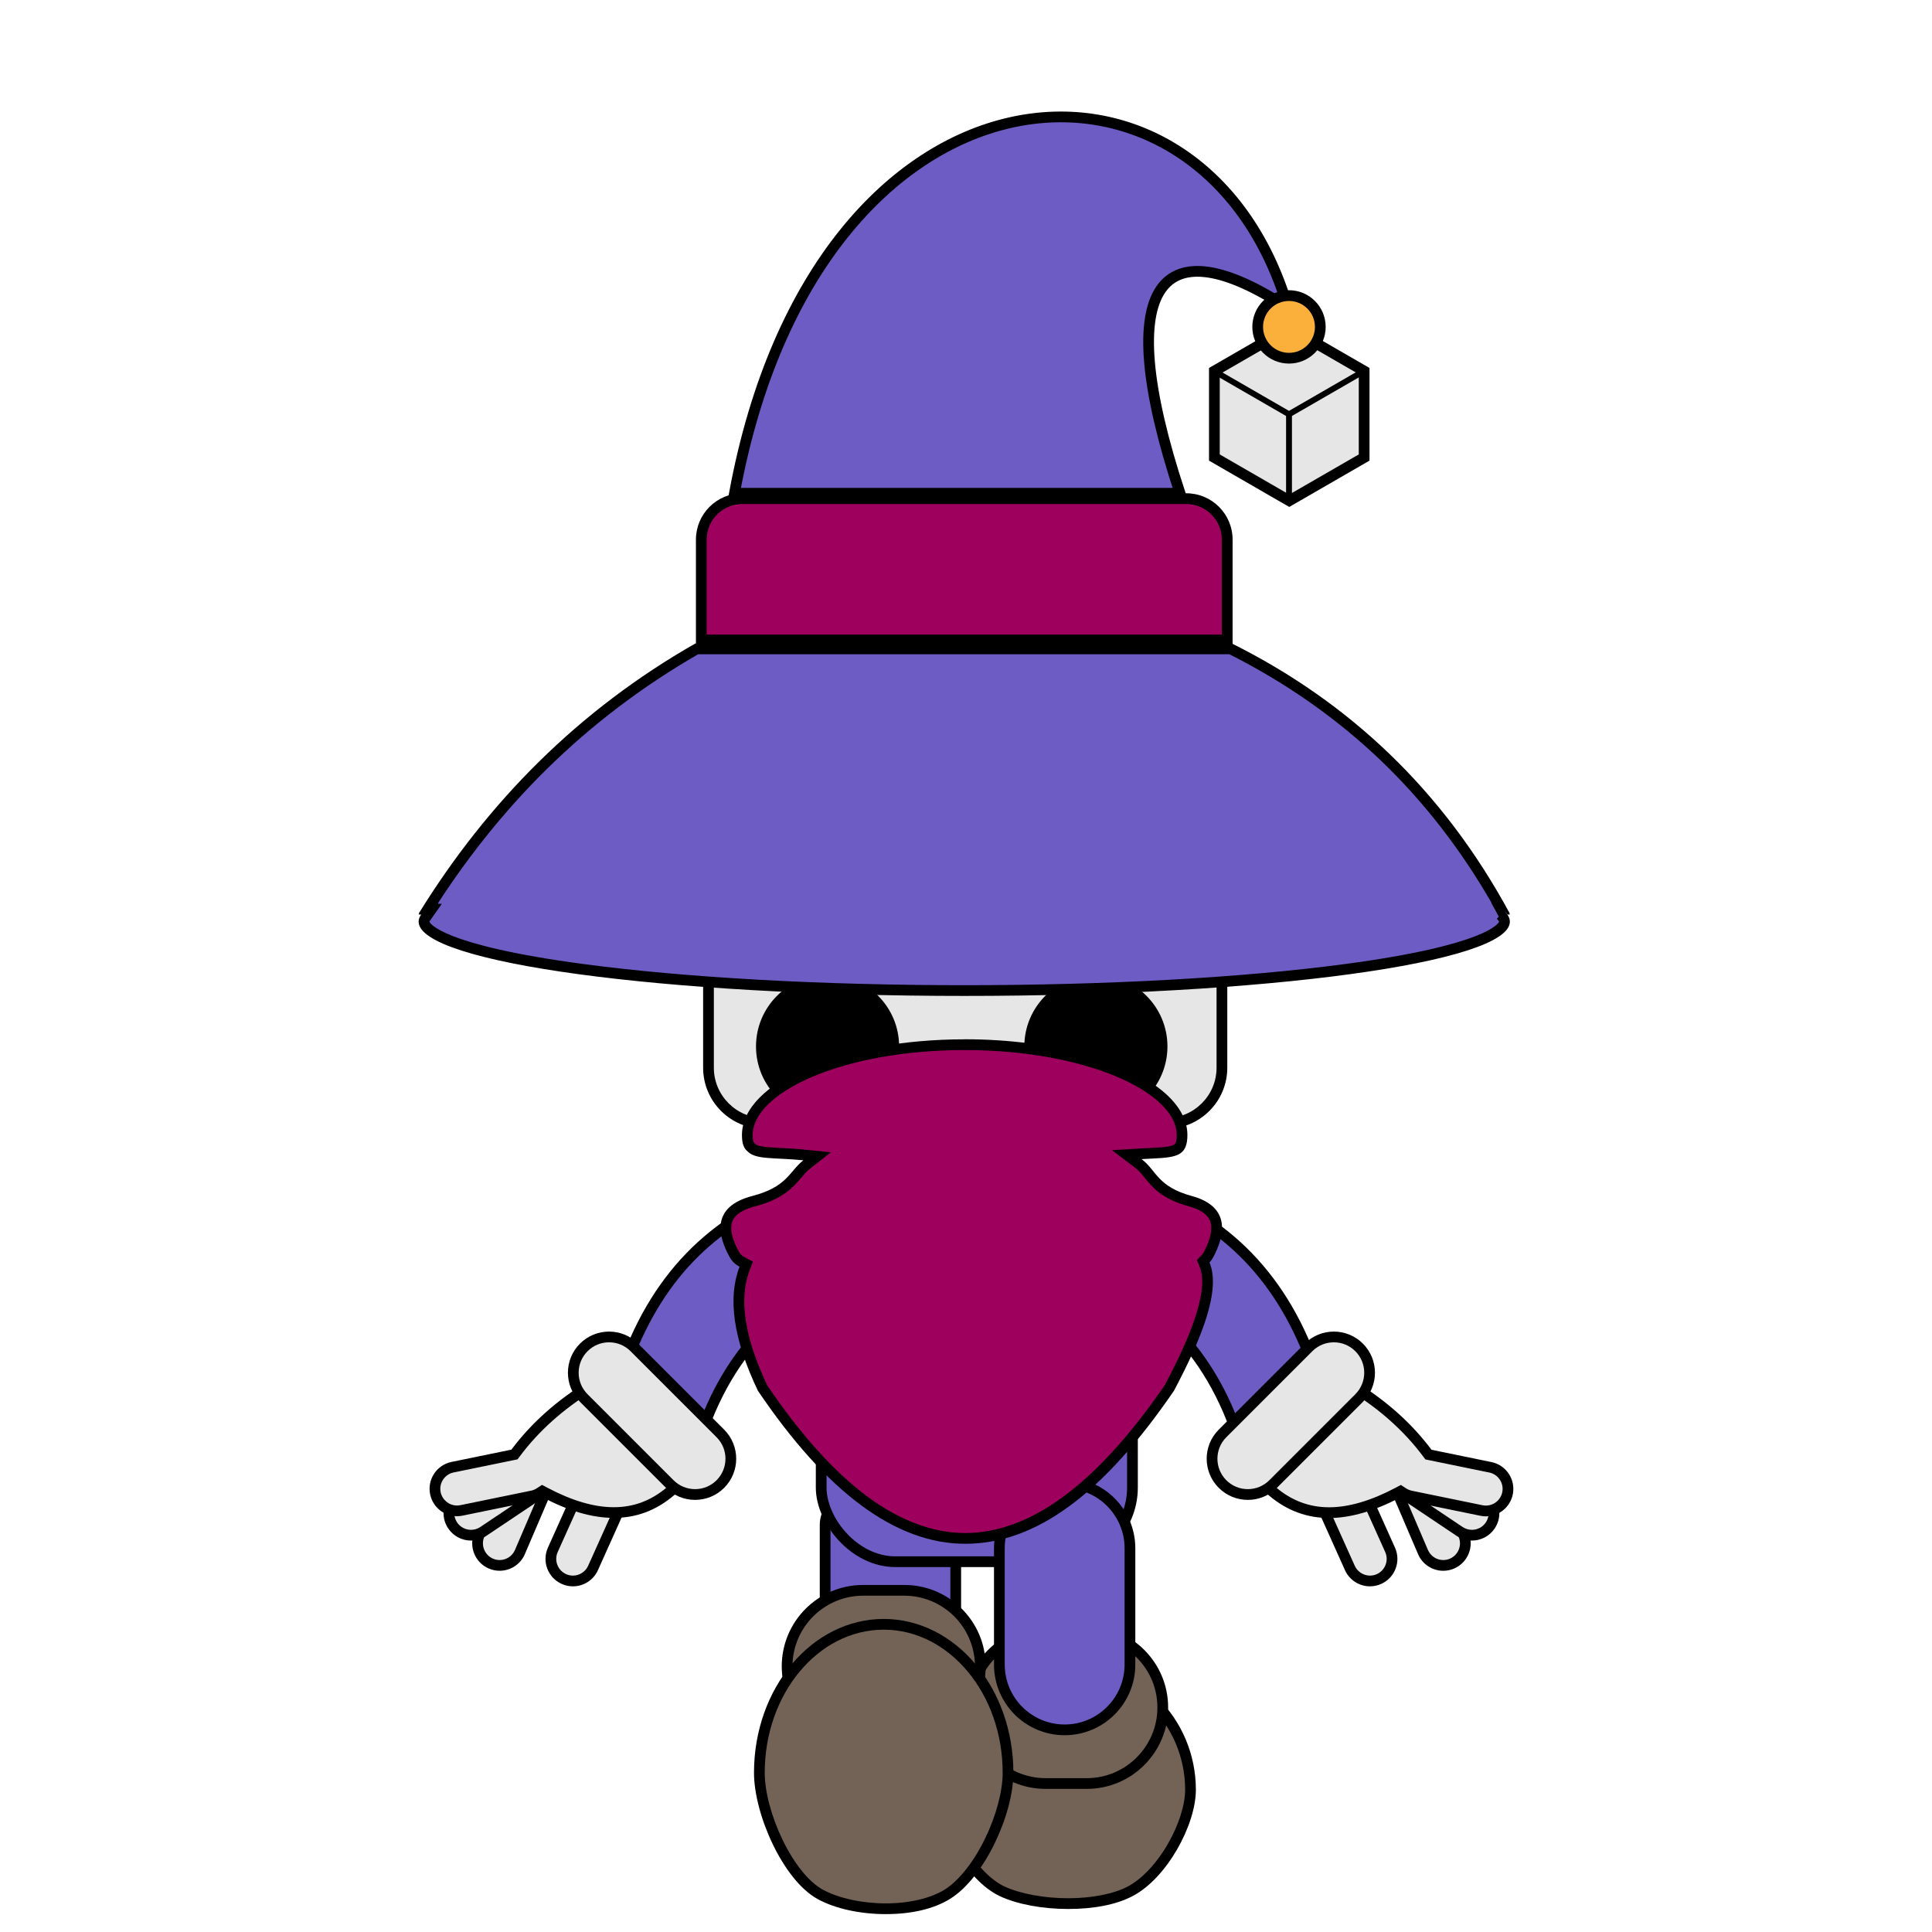<?xml version="1.0" encoding="UTF-8"?><svg id="Back" xmlns="http://www.w3.org/2000/svg" viewBox="0 0 1080 1080"><defs><style>.cls-1,.cls-2,.cls-3{stroke-width:6px;}.cls-1,.cls-2,.cls-3,.cls-4{stroke:#000;stroke-miterlimit:10;}.cls-1,.cls-5,.cls-4{fill:#e6e6e6;}.cls-6{fill:#9e005d;}.cls-2,.cls-7{fill:#6c5cc4;}.cls-3{fill:#fbb03b;}.cls-8{fill:#736357;}.cls-4{stroke-width:3px;}</style></defs><g><path class="cls-8" d="M597.08,1064.13c-13.85,0-27.61-2.56-36.81-6.85-18.19-8.48-33.77-38.31-33.77-56.78,0-38.32,31.18-69.5,69.5-69.5s69.5,31.18,69.5,69.5c0,17.79-15.11,47.11-33.88,56.84-8.46,4.38-20.72,6.79-34.54,6.79h0Z"/><path d="M596,934c36.67,0,66.5,29.83,66.5,66.5,0,8.49-3.63,19.84-9.71,30.35-6.37,11.01-14.59,19.7-22.55,23.82-7.92,4.1-20.01,6.46-33.16,6.46s-26.72-2.46-35.54-6.57c-7.78-3.63-15.92-12.13-22.32-23.31-6.09-10.64-9.72-22.14-9.72-30.75,0-36.67,29.83-66.5,66.5-66.5m0-6c-40.04,0-72.5,32.46-72.5,72.5,0,19.61,16.2,50.5,35.5,59.5,9.9,4.62,24.05,7.13,38.08,7.13s26.53-2.26,35.92-7.13c19.3-10,35.5-39.89,35.5-59.5,0-40.04-32.46-72.5-72.5-72.5h0Z"/></g><g><path class="cls-8" d="M584.5,997c-23.43,0-42.5-19.07-42.5-42.5s19.07-42.5,42.5-42.5h23c23.43,0,42.5,19.07,42.5,42.5s-19.07,42.5-42.5,42.5h-23Z"/><path d="M607.5,915c21.78,0,39.5,17.72,39.5,39.5s-17.72,39.5-39.5,39.5h-23c-21.78,0-39.5-17.72-39.5-39.5s17.72-39.5,39.5-39.5h23m0-6h-23c-25.13,0-45.5,20.37-45.5,45.5s20.37,45.5,45.5,45.5h23c25.13,0,45.5-20.37,45.5-45.5s-20.37-45.5-45.5-45.5h0Z"/></g><g><path class="cls-5" d="M320.25,883.77c-1.74,0-3.44-.37-5.05-1.09-3.01-1.35-5.3-3.79-6.47-6.87-1.17-3.08-1.07-6.43,.28-9.43l16.54-36.79c1.99-4.42,6.41-7.28,11.26-7.28,1.74,0,3.44,.37,5.05,1.09,3,1.35,5.3,3.79,6.47,6.87,1.17,3.08,1.07,6.43-.28,9.43l-16.54,36.79c-1.99,4.42-6.41,7.28-11.26,7.28h0Z"/><path d="M336.81,825.31c1.32,0,2.6,.28,3.82,.82,4.69,2.11,6.8,7.65,4.69,12.34l-.27,.61-15.99,35.57-.27,.61c-1.5,3.35-4.85,5.51-8.52,5.51-1.32,0-2.6-.28-3.82-.82-4.69-2.11-6.8-7.65-4.69-12.34l.27-.61,15.99-35.57,.27-.61c1.5-3.35,4.85-5.51,8.52-5.51m0-6c-5.85,0-11.44,3.37-13.99,9.05l-.27,.61-15.99,35.57-.27,.61c-3.47,7.72-.03,16.8,7.7,20.27,2.04,.92,4.18,1.35,6.28,1.35,5.85,0,11.44-3.37,13.99-9.05l.27-.61,15.99-35.57,.27-.61c3.47-7.72,.03-16.8-7.7-20.27-2.04-.92-4.18-1.35-6.28-1.35h0Z"/></g><g><path class="cls-5" d="M765.85,883.77c-4.85,0-9.27-2.86-11.26-7.28l-16.54-36.79c-1.35-3-1.45-6.36-.28-9.44,1.17-3.08,3.47-5.52,6.47-6.87,1.61-.72,3.3-1.09,5.05-1.09,4.85,0,9.27,2.86,11.26,7.28l16.54,36.79c1.35,3,1.45,6.36,.28,9.44-1.17,3.08-3.47,5.52-6.47,6.87-1.61,.72-3.3,1.09-5.05,1.09Z"/><path d="M749.29,825.31h0c3.67,0,7.02,2.16,8.52,5.51l.27,.61,15.99,35.57,.27,.61c2.11,4.69,0,10.23-4.69,12.34-1.22,.55-2.5,.82-3.82,.82-3.67,0-7.02-2.16-8.52-5.51l-.27-.61-15.99-35.57-.27-.61c-2.11-4.69,0-10.23,4.69-12.34,1.22-.55,2.5-.82,3.82-.82m0-6c-2.1,0-4.24,.43-6.28,1.35-7.72,3.47-11.17,12.55-7.7,20.27l.27,.61,15.99,35.57,.27,.61c2.55,5.68,8.14,9.05,13.99,9.05,2.1,0,4.24-.43,6.28-1.35,7.72-3.47,11.17-12.55,7.7-20.27l-.27-.61-15.99-35.57-.27-.61c-2.55-5.68-8.14-9.05-13.99-9.05h0Z"/></g><g><path class="cls-7" d="M497.76,955c-20.13,0-36.5-10.47-36.5-23.33v-79.33c0-12.87,16.37-23.33,36.5-23.33s36.5,10.47,36.5,23.33v79.33c0,12.87-16.37,23.33-36.5,23.33Z"/><path d="M497.76,832c18.16,0,33.5,9.31,33.5,20.33v79.33c0,11.02-15.34,20.33-33.5,20.33s-33.5-9.31-33.5-20.33v-79.33c0-11.02,15.34-20.33,33.5-20.33m0-6c-21.82,0-39.5,11.79-39.5,26.33v79.33c0,14.54,17.68,26.33,39.5,26.33s39.5-11.79,39.5-26.33v-79.33c0-14.54-17.68-26.33-39.5-26.33h0Z"/></g><rect class="cls-2" x="459.05" y="649" width="174" height="224" rx="41.43" ry="41.43"/><g><path class="cls-7" d="M350.01,761.72c17.81-48.99,49.56-80.76,96.98-97.04l41.34,41.34c-47.98,15.51-80.56,48.13-96.96,97.06l-41.36-41.36Z"/><path d="M446.2,668.14l36.59,36.59c-44.94,15.87-76.06,47.04-92.68,92.85l-36.62-36.62c8.9-23.75,21.48-43.65,37.44-59.18,15.03-14.63,33.61-25.94,55.28-33.64m1.59-6.89c-46.9,15.6-82.16,47.27-101.25,101.25l46.18,46.18c16.76-54.48,51.75-86.72,101.25-101.25l-46.18-46.18h0Z"/></g><g><path class="cls-7" d="M692.15,803.08c-16.4-48.93-48.99-81.55-96.96-97.06l41.34-41.34c47.42,16.28,79.17,48.05,96.98,97.04l-41.36,41.36Z"/><path d="M637.31,668.14c21.67,7.7,40.25,19,55.28,33.64,15.96,15.54,28.54,35.44,37.44,59.18l-36.62,36.62c-16.62-45.81-47.74-76.99-92.68-92.85l36.59-36.59m-1.59-6.89l-46.18,46.18c49.51,14.53,84.5,46.78,101.25,101.25l46.18-46.18c-19.09-53.99-54.35-85.66-101.25-101.25h0Z"/></g><g><path class="cls-5" d="M279.29,875.09c-1.67,0-3.3-.34-4.85-1-3.03-1.3-5.37-3.7-6.59-6.75s-1.18-6.41,.11-9.44l15.88-37.07c1.95-4.54,6.4-7.48,11.34-7.48,1.67,0,3.3,.34,4.85,1,6.25,2.68,9.16,9.94,6.48,16.19l-15.88,37.07c-1.95,4.54-6.4,7.48-11.34,7.48h0Z"/><path d="M295.19,816.34c1.26,0,2.49,.26,3.67,.76,2.29,.98,4.06,2.8,4.99,5.11,.93,2.31,.9,4.85-.09,7.14l-.26,.61-15.36,35.85-.26,.61c-1.47,3.44-4.84,5.66-8.59,5.66-1.26,0-2.49-.26-3.67-.76-4.73-2.03-6.93-7.52-4.9-12.26l.26-.61,15.36-35.85,.26-.61c1.47-3.44,4.84-5.66,8.59-5.66m0-6c-5.95,0-11.61,3.48-14.1,9.3l-.26,.61-15.36,35.85-.26,.61c-3.33,7.78,.27,16.8,8.06,20.13h0c1.97,.84,4.02,1.24,6.03,1.24,5.95,0,11.61-3.48,14.1-9.3l.26-.61,15.36-35.85,.26-.61c3.33-7.78-.27-16.8-8.06-20.13-1.97-.84-4.02-1.24-6.03-1.24h0Z"/></g><g><path class="cls-5" d="M263.28,858.19c-4.13,0-7.96-2.04-10.26-5.47-3.79-5.65-2.27-13.33,3.38-17.11l33.51-22.45c2.04-1.37,4.41-2.09,6.85-2.09,4.13,0,7.96,2.04,10.26,5.47,1.83,2.74,2.49,6.02,1.85,9.26s-2.5,6.02-5.23,7.86l-33.51,22.45c-2.04,1.37-4.41,2.09-6.85,2.09h0Z"/><path d="M296.76,814.07c3.13,0,6.03,1.55,7.77,4.14,1.39,2.07,1.89,4.56,1.4,7s-1.89,4.56-3.96,5.95l-.55,.37-32.4,21.71-.55,.37c-1.54,1.03-3.34,1.58-5.18,1.58-3.13,0-6.03-1.55-7.77-4.14-2.86-4.28-1.72-10.08,2.56-12.95l.55-.37,32.4-21.71,.55-.37c1.54-1.03,3.34-1.58,5.18-1.58m0-6c-2.93,0-5.9,.84-8.52,2.6l-.55,.37-32.4,21.71-.55,.37c-7.03,4.71-8.92,14.24-4.2,21.27,2.96,4.41,7.81,6.8,12.75,6.8,2.93,0,5.9-.84,8.52-2.6l.55-.37,32.4-21.71,.55-.37c7.03-4.71,8.92-14.24,4.2-21.27h0c-2.96-4.41-7.81-6.8-12.75-6.8h0Z"/></g><g><path class="cls-5" d="M343.08,845.55c-11.42,0-24.33-3.76-38.36-11.17l-1.56-.82-1.48,.96c-1.31,.85-2.73,1.44-4.23,1.75l-39.51,8.11c-.83,.17-1.67,.26-2.5,.26-5.82,0-10.89-4.15-12.07-9.86-.66-3.23-.03-6.52,1.79-9.27,1.81-2.75,4.59-4.63,7.82-5.29l34.61-7.11,.68-.91c10.74-14.36,24.77-26.92,41.71-37.31l.12-.07,.11-.09c2.91-2.19,6.27-3.39,9.46-3.39s5.54,1.1,7.04,3.09l32.81,43.58c1.47,1.95,1.85,4.6,1.07,7.45-.85,3.13-2.96,6.09-5.92,8.32l-.12,.1c-9.38,7.86-19.68,11.68-31.48,11.68Z"/><path d="M339.68,774.33c1.2,0,3.4,.25,4.64,1.89l32.81,43.58c1.21,1.61,.88,3.74,.57,4.86-.67,2.46-2.43,4.91-4.83,6.71l-.12,.09-.12,.1c-8.82,7.39-18.49,10.98-29.55,10.98s-23.36-3.64-36.96-10.83l-3.12-1.65-2.96,1.92c-.99,.65-2.07,1.09-3.2,1.32l-.65,.13-38.2,7.84-.65,.13c-.63,.13-1.26,.19-1.89,.19-4.4,0-8.24-3.14-9.13-7.46-.5-2.44-.02-4.93,1.35-7.01,1.37-2.08,3.47-3.5,5.92-4.01l.65-.13,32.84-6.74,2.23-.46,1.37-1.83c10.51-14.06,24.26-26.35,40.88-36.55l.24-.15,.23-.17c2.35-1.77,5.15-2.79,7.66-2.79m0-6c-3.69,0-7.73,1.33-11.27,4-16.91,10.38-31.24,22.95-42.54,38.07l-32.84,6.74-.65,.13c-8.3,1.7-13.64,9.81-11.94,18.1h0c1.49,7.25,7.88,12.25,15,12.25,1.02,0,2.06-.1,3.1-.32l.65-.13,38.2-7.84,.65-.13c1.94-.4,3.7-1.16,5.27-2.17,14.11,7.45,27.41,11.52,39.76,11.52s23.29-3.91,33.4-12.38c7.22-5.44,9.66-14.38,5.45-19.98l-32.81-43.58c-2.15-2.85-5.6-4.28-9.44-4.28h0Z"/></g><g><path class="cls-5" d="M388.56,835.44c-5.34,0-10.36-2.08-14.14-5.86l-48.08-48.08c-7.8-7.8-7.8-20.49,0-28.29,3.78-3.78,8.8-5.86,14.14-5.86s10.37,2.08,14.14,5.86l48.08,48.08c3.78,3.78,5.86,8.8,5.86,14.14s-2.08,10.36-5.86,14.14c-3.78,3.78-8.8,5.86-14.14,5.86Z"/><path d="M340.47,750.36c4.54,0,8.81,1.77,12.02,4.98l48.08,48.08c6.63,6.63,6.63,17.41,0,24.04-3.21,3.21-7.48,4.98-12.02,4.98s-8.81-1.77-12.02-4.98l-48.08-48.08c-3.21-3.21-4.98-7.48-4.98-12.02s1.77-8.81,4.98-12.02,7.48-4.98,12.02-4.98m0-6c-5.89,0-11.77,2.25-16.26,6.74-8.98,8.98-8.98,23.54,0,32.53l48.08,48.08c4.49,4.49,10.38,6.74,16.26,6.74s11.77-2.25,16.26-6.74c8.98-8.98,8.98-23.54,0-32.53l-48.08-48.08c-4.49-4.49-10.38-6.74-16.26-6.74h0Z"/></g><g><path class="cls-5" d="M806.8,875.09c-4.94,0-9.4-2.94-11.34-7.48l-15.88-37.08c-2.68-6.25,.23-13.51,6.48-16.19,1.55-.66,3.18-1,4.85-1,4.94,0,9.4,2.94,11.34,7.48l15.88,37.07c1.3,3.03,1.34,6.38,.11,9.44s-3.57,5.46-6.59,6.75c-1.55,.66-3.18,1-4.85,1Z"/><path d="M790.91,816.34h0c3.74,0,7.11,2.22,8.59,5.66l.26,.61,15.36,35.85,.26,.61c.98,2.29,1.01,4.83,.09,7.14-.93,2.31-2.7,4.13-4.99,5.11-1.17,.5-2.41,.76-3.67,.76-3.74,0-7.11-2.22-8.59-5.66l-.26-.61-15.36-35.85-.26-.61c-.98-2.29-1.01-4.83-.09-7.14,.93-2.31,2.7-4.13,4.99-5.11,1.17-.5,2.41-.76,3.67-.76m0-6c-2.01,0-4.06,.4-6.03,1.24-7.78,3.33-11.39,12.35-8.06,20.13l.26,.61,15.36,35.85,.26,.61c2.49,5.82,8.15,9.3,14.1,9.3,2.01,0,4.06-.4,6.03-1.24h0c7.78-3.33,11.39-12.35,8.06-20.13l-.26-.61-15.36-35.85-.26-.61c-2.49-5.82-8.15-9.3-14.1-9.3h0Z"/></g><g><path class="cls-5" d="M822.81,858.19c-2.44,0-4.81-.72-6.85-2.09l-33.51-22.45c-2.74-1.83-4.6-4.62-5.23-7.86-.64-3.23,.02-6.52,1.85-9.26,2.29-3.42,6.13-5.47,10.26-5.47,2.44,0,4.81,.72,6.85,2.09l33.51,22.45c2.74,1.83,4.6,4.62,5.23,7.86s-.02,6.52-1.85,9.26c-2.29,3.42-6.13,5.47-10.26,5.47Z"/><path d="M789.33,814.07h0c1.85,0,3.64,.55,5.18,1.58l.56,.37,32.4,21.71,.55,.37c4.28,2.86,5.42,8.67,2.56,12.95-1.74,2.59-4.64,4.14-7.77,4.14-1.85,0-3.64-.55-5.18-1.58l-.55-.37-32.4-21.71-.55-.37c-4.28-2.86-5.42-8.67-2.56-12.95,1.74-2.59,4.64-4.14,7.77-4.14m0-6c-4.94,0-9.79,2.39-12.75,6.8h0c-4.71,7.03-2.83,16.56,4.2,21.27l.55,.37,32.4,21.71,.55,.37c2.62,1.76,5.59,2.6,8.52,2.6,4.94,0,9.79-2.39,12.75-6.8,4.71-7.03,2.83-16.56-4.2-21.27l-.55-.37-32.4-21.71-.55-.37c-2.62-1.76-5.59-2.6-8.52-2.6h0Z"/></g><g><path class="cls-5" d="M743.02,845.55c-11.8,0-22.09-3.82-31.48-11.68l-.12-.1c-2.96-2.23-5.07-5.19-5.92-8.32-.78-2.86-.4-5.51,1.07-7.45l32.81-43.58c1.5-1.99,4-3.09,7.04-3.09,3.2,0,6.56,1.2,9.46,3.39l.11,.09,.12,.07c16.94,10.4,30.97,22.95,41.71,37.31l.68,.91,34.61,7.11c3.22,.66,6,2.54,7.81,5.29,1.81,2.75,2.45,6.04,1.79,9.27-1.17,5.71-6.25,9.86-12.07,9.86-.83,0-1.67-.09-2.5-.25l-39.51-8.11c-1.5-.31-2.92-.9-4.23-1.75l-1.48-.96-1.56,.82c-14.04,7.41-26.94,11.17-38.36,11.17Z"/><path d="M746.41,774.33h0c2.51,0,5.31,1.02,7.66,2.79l.23,.17,.24,.15c16.61,10.2,30.37,22.49,40.88,36.55l1.37,1.83,2.23,.46,32.84,6.74,.65,.13c5.04,1.03,8.3,5.98,7.27,11.02-.89,4.32-4.73,7.46-9.13,7.46-.63,0-1.27-.07-1.89-.19l-.65-.13-38.2-7.84-.65-.13c-1.13-.23-2.21-.68-3.2-1.32l-2.96-1.92-3.12,1.65c-13.6,7.18-26.03,10.83-36.96,10.83s-20.73-3.59-29.55-10.98l-.12-.1-.12-.09c-4.88-3.68-6.16-9.05-4.26-11.58l32.81-43.58c1.24-1.65,3.44-1.89,4.64-1.89m0-6c-3.83,0-7.29,1.43-9.44,4.28l-32.81,43.58c-4.21,5.6-1.77,14.54,5.45,19.98,10.11,8.47,21.3,12.38,33.4,12.38s25.66-4.07,39.76-11.52c1.56,1.02,3.33,1.77,5.27,2.17l.65,.13,38.2,7.84,.65,.13c1.04,.21,2.08,.32,3.1,.32,7.13,0,13.51-5,15-12.25h0c1.7-8.3-3.64-16.4-11.94-18.1l-.65-.13-32.84-6.74c-11.31-15.12-25.63-27.69-42.54-38.07-3.54-2.67-7.58-4-11.27-4h0Z"/></g><g><path class="cls-5" d="M697.54,835.44c-5.34,0-10.36-2.08-14.14-5.86-7.8-7.8-7.8-20.49,0-28.28l48.08-48.08c3.78-3.78,8.8-5.86,14.14-5.86s10.37,2.08,14.14,5.86c7.8,7.8,7.8,20.49,0,28.29l-48.08,48.08c-3.78,3.78-8.8,5.86-14.14,5.86Z"/><path d="M745.62,750.36c4.54,0,8.81,1.77,12.02,4.98,6.63,6.63,6.63,17.41,0,24.04l-48.08,48.08c-3.21,3.21-7.48,4.98-12.02,4.98s-8.81-1.77-12.02-4.98c-6.63-6.63-6.63-17.41,0-24.04l48.08-48.08c3.21-3.21,7.48-4.98,12.02-4.98m0-6c-5.89,0-11.77,2.25-16.26,6.74l-48.08,48.08c-8.98,8.98-8.98,23.54,0,32.53,4.49,4.49,10.38,6.74,16.26,6.74s11.77-2.25,16.26-6.74l48.08-48.08c8.98-8.98,8.98-23.54,0-32.53h0c-4.49-4.49-10.38-6.74-16.26-6.74h0Z"/></g><g><path class="cls-7" d="M595.15,967c-20.13,0-36.5-16.37-36.5-36.5v-65c0-20.13,16.37-36.5,36.5-36.5s36.5,16.37,36.5,36.5v65c0,20.13-16.37,36.5-36.5,36.5Z"/><path d="M595.15,832c18.47,0,33.5,15.03,33.5,33.5v65c0,18.47-15.03,33.5-33.5,33.5s-33.5-15.03-33.5-33.5v-65c0-18.47,15.03-33.5,33.5-33.5m0-6c-21.82,0-39.5,17.68-39.5,39.5v65c0,21.82,17.68,39.5,39.5,39.5s39.5-17.68,39.5-39.5v-65c0-21.82-17.68-39.5-39.5-39.5h0Z"/></g><g><path class="cls-5" d="M427.19,341h224.73c17.18,0,31.13,13.95,31.13,31.13v224.73c0,17.18-13.95,31.14-31.14,31.14h-224.73c-17.18,0-31.13-13.95-31.13-31.13v-224.73c0-17.18,13.95-31.13,31.13-31.13Z"/><path d="M651.92,344c15.51,0,28.14,12.62,28.14,28.14v224.73c0,15.51-12.62,28.14-28.14,28.14h-224.73c-15.51,0-28.14-12.62-28.14-28.14v-224.73c0-15.51,12.62-28.14,28.14-28.14h224.73m0-6h-224.73c-18.85,0-34.14,15.28-34.14,34.14v224.73c0,18.85,15.28,34.14,34.14,34.14h224.73c18.85,0,34.14-15.28,34.14-34.14v-224.73c0-18.85-15.28-34.14-34.14-34.14h0Z"/></g><circle cx="462.61" cy="494.22" r="40"/><circle cx="462.61" cy="403.47" r="40"/><circle cx="462.61" cy="584.97" r="40"/><circle cx="612.61" cy="494.22" r="40"/><circle cx="612.61" cy="403.47" r="40"/><circle cx="612.61" cy="584.97" r="40"/><polygon class="cls-1" points="678.85 255.76 678.85 207.42 720.7 183.26 762.56 207.42 762.56 255.76 720.7 279.92 678.85 255.76"/><path class="cls-4" d="M678.56,207.34v48.5l.07,.04,41.93,24.21,.07-.04,41.93-24.21v-48.5l-.07-.04-41.93-24.21-.07,.04-41.93,24.21Zm42-23.92l41.57,24-41.57,24-41.57-24,41.57-24Zm41.72,72.25l-41.57,24v-48l41.57-24v48Zm-83.43,0v-48l41.57,24v48l-41.57-24Z"/><g><path class="cls-7" d="M539.03,553.74c-81.34,0-157.79-4.31-215.26-12.13-64.02-8.71-86.74-19.65-86.74-26.37,0-.69,.29-1.45,.87-2.27l3.32-4.73h-1.82l.31-.5h-.27c38.96-61.51,89.4-110.27,150.03-145h298.49c32.47,16.29,61.64,36.77,86.7,60.89,24.9,23.96,46.52,52.24,64.29,84.11h-.26l1.3,2.38-1.18,1.33c1.47,1.39,2.22,2.67,2.22,3.79,0,6.72-22.72,17.66-86.74,26.37-57.48,7.82-133.93,12.13-215.26,12.13Z"/><path d="M687.25,365.74c31.95,16.1,60.65,36.3,85.34,60.06,23.52,22.63,44.09,49.16,61.22,78.94h-.15l4.17,7.67-1.08,1.21c.97,.92,1.22,1.47,1.27,1.62-.28,.72-6.5,13.07-86.55,23.72-57.06,7.59-132.51,11.77-212.44,11.77s-155.37-4.18-212.44-11.77c-80.51-10.71-86.34-23.14-86.55-23.71,.02-.07,.1-.26,.32-.57l6.64-9.45h-2.19l.31-.5h-.19c17.95-27.65,38.32-52.75,60.65-74.74,25.2-24.81,53.69-46.42,84.69-64.26h296.98m1.42-6H388.67c-65.28,37.24-115.97,88.39-154.65,151h.31c-.1,.17-.21,.33-.31,.5h1.42c-.93,1.32-1.42,2.65-1.42,4,0,22.92,136.55,41.5,305,41.5s305-18.58,305-41.5c0-2.03-1.09-4.02-3.16-5.98,.78,.65,1.42,1.31,1.89,1.98h1.27c-.09-.17-.19-.33-.28-.5h.28c-37.48-69.28-90.15-118.44-155.35-151h0Z"/></g><g><path class="cls-6" d="M392.03,357.74v-56.08c0-12.64,10.28-22.92,22.92-22.92h248.15c12.64,0,22.92,10.28,22.92,22.92v56.08H392.03Z"/><path d="M663.1,281.74c10.99,0,19.92,8.94,19.92,19.92v53.08H395.03v-53.08c0-10.99,8.94-19.92,19.92-19.92h248.15m0-6h-248.15c-14.32,0-25.92,11.61-25.92,25.92v59.08h300v-59.08c0-14.32-11.61-25.92-25.92-25.92h0Z"/></g><path class="cls-2" d="M410.56,275.74h249.07c-39.5-119.81-9.34-149.44,60.43-103.5C672.06,9.24,457.06,24.24,410.56,275.74Z"/><circle class="cls-3" cx="720.56" cy="182.74" r="17.5"/><g><path class="cls-6" d="M539.63,860c-37.44,0-75.56-28.28-113.32-84.04-13.11-27.57-16.49-50.04-10.07-66.79l.95-2.48-2.34-1.25c-1.99-1.06-3.28-2.31-4.32-4.18-3.17-5.7-6.39-13.79-3.73-20,1.92-4.48,6.79-7.77,14.49-9.78,14.81-3.85,19.82-9.74,24.24-14.93,1.71-2.01,3.33-3.91,5.45-5.58l5.83-4.6-7.38-.74c-4.96-.5-9.34-.72-13.2-.91-7.94-.4-13.68-.68-16.04-3.12l-.16-.16-.18-.14c-.88-.67-2.04-2.1-2.04-6.81,0-12.83,12.63-25.61,34.65-35.07,23.15-9.95,53.99-15.43,86.85-15.43,24.12,0,47.46,3,67.51,8.66l.12,.03c2.25,.64,4.48,1.32,6.63,2.02,1.12,.37,2.18,.73,3.23,1.09,2.08,.73,4.12,1.49,6.09,2.27l.18,.07c1.96,.78,3.85,1.6,5.65,2.42l.12,.06c.86,.39,1.71,.79,2.54,1.2l.19,.09c1.69,.83,3.35,1.69,4.93,2.58l.29,.16c1.57,.88,3.08,1.79,4.48,2.69l.22,.15c.63,.41,1.24,.82,1.85,1.24l.3,.21c1.29,.9,2.54,1.84,3.71,2.78l.34,.27c.51,.42,1.02,.85,1.52,1.29l.09,.08c.6,.53,1.12,1.01,1.63,1.5l.23,.23c.43,.42,.83,.83,1.22,1.24l.29,.3c.9,.96,1.73,1.94,2.48,2.91l.28,.37c.29,.4,.59,.81,.88,1.23l.17,.25c.32,.47,.62,.96,.91,1.46l.17,.31c.23,.4,.44,.79,.65,1.19l.2,.39c.23,.47,.45,.94,.65,1.42l.05,.12c.19,.46,.36,.93,.52,1.4l.13,.4c.12,.39,.24,.79,.34,1.19l.08,.32c.12,.49,.22,.98,.3,1.47l.05,.34c.06,.4,.11,.79,.15,1.19,.01,.15,.03,.28,.04,.42,.04,.5,.06,1,.06,1.5,0,1.21-.08,2.3-.23,3.24-.14,.85-.34,1.6-.6,2.22-.3,.73-.69,1.31-1.19,1.78-.25,.24-.52,.45-.83,.64-.32,.2-.69,.39-1.1,.56-.64,.27-1.38,.5-2.26,.69-.87,.19-1.85,.35-3,.49-.76,.09-1.56,.17-2.39,.23-1.9,.15-4.05,.26-6.33,.37l-2.57,.13c-.74,.04-1.5,.08-2.28,.13l-8.1,.49,6.47,4.9c2.38,1.8,4.09,3.91,5.89,6.13,4.22,5.21,9.01,11.11,23.19,14.98,7.17,1.96,11.75,5.16,13.64,9.51,2.72,6.28-.38,14.52-3.46,20.33-.48,.9-1.02,1.66-1.65,2.31l-1.35,1.41,.74,1.81c6.59,16.04-8.04,47.05-19.67,69.04-38.24,55.8-76.63,84.1-114.08,84.1h0Z"/><path d="M539.3,586.99c23.85,0,46.91,2.96,66.72,8.55l.09,.03c2.22,.63,4.41,1.3,6.51,1.98l.06,.02h.04c1.04,.35,2.08,.7,3.06,1.05h.04v.02c2.03,.71,4.03,1.45,5.96,2.22l.19,.07c1.9,.76,3.76,1.56,5.54,2.37l.08,.04c.83,.38,1.66,.77,2.49,1.18l.07,.04,.09,.04c1.65,.81,3.26,1.65,4.79,2.5l.05,.03,.24,.14c1.52,.85,2.98,1.73,4.33,2.6l.09,.06,.12,.08c.59,.38,1.19,.78,1.77,1.19l.15,.1,.13,.09c1.24,.87,2.44,1.76,3.56,2.67l.31,.26c.52,.42,1,.83,1.45,1.23l.14,.12c.49,.43,.99,.89,1.47,1.36l.09,.09,.14,.13c.39,.38,.77,.76,1.14,1.15l.08,.08,.19,.2c.82,.88,1.59,1.79,2.28,2.69l.25,.33c.28,.38,.55,.76,.81,1.13l.13,.18,.03,.04c.29,.43,.57,.87,.83,1.32l.06,.1,.1,.19c.2,.35,.4,.71,.58,1.06l.05,.09,.13,.25c.23,.47,.41,.87,.56,1.23v.02l.04,.09c.15,.37,.3,.78,.47,1.26,.04,.11,.07,.21,.11,.35,.11,.34,.21,.69,.3,1.03l.06,.23v.04c.11,.41,.2,.84,.27,1.24v.08l.04,.23c.05,.33,.09,.68,.12,1.01v.08c.02,.09,.03,.19,.03,.29,.04,.5,.05,.91,.05,1.28,0,1.06-.06,1.99-.19,2.76-.1,.62-.24,1.13-.41,1.54-.19,.45-.37,.65-.5,.77-.1,.09-.21,.18-.36,.27-.18,.12-.4,.23-.66,.33-.47,.2-1.06,.38-1.76,.53-.76,.17-1.65,.31-2.7,.44-.68,.08-1.43,.15-2.28,.22-1.85,.15-3.97,.25-6.23,.36-.84,.04-1.71,.08-2.6,.13-.75,.04-1.52,.08-2.3,.13l-16.22,.96,12.95,9.81c2.09,1.58,3.61,3.46,5.38,5.63,4.29,5.28,9.62,11.86,24.72,15.98,6.24,1.71,10.17,4.33,11.67,7.8,2.24,5.19-.59,12.51-3.36,17.73-.35,.65-.73,1.19-1.16,1.64l-2.71,2.82,1.49,3.61c6.1,14.84-8.13,44.9-19.46,66.35-19.13,27.89-38.4,49-57.26,62.73-18.16,13.22-36.41,19.92-54.25,19.92s-36.59-6.91-54.91-20.55c-18.44-13.72-37.21-34.58-55.79-61.99-12.66-26.71-15.98-48.31-9.88-64.22l1.9-4.95-4.68-2.49c-1.48-.79-2.35-1.62-3.11-2.99-2.84-5.11-5.77-12.27-3.6-17.36,1.53-3.59,5.74-6.29,12.49-8.05,15.72-4.09,21.29-10.63,25.77-15.89,1.68-1.98,3.14-3.68,5.02-5.17l11.65-9.19-14.77-1.49c-5.04-.51-9.45-.73-13.35-.92-6.43-.32-12.5-.62-14.04-2.21l-.31-.32-.36-.27c-.4-.3-.86-1.64-.86-4.43,0-11.57,11.97-23.35,32.83-32.32,22.78-9.79,53.21-15.18,85.67-15.18m0-6c-68.76,0-124.5,23.95-124.5,53.5,0,4.77,1.07,7.56,3.22,9.2,4.56,4.71,14.84,3.29,31.1,4.93-8.02,6.33-8.93,14.85-28.58,19.96-23.14,6.02-19.26,22.2-12.62,34.14,1.41,2.54,3.22,4.14,5.53,5.37-6.66,17.36-3.61,40.26,10.26,69.35,37.95,56.11,76.57,85.55,115.93,85.55s77.03-27.68,116.66-85.55c15.82-29.91,26.23-56.28,19.87-71.74,.8-.83,1.5-1.8,2.13-2.98,6.33-11.94,10.03-28.11-12.03-34.14-19.38-5.29-19.64-14.23-28.06-20.61,.77-.05,1.53-.09,2.26-.13,3.36-.18,6.35-.3,8.98-.51,.88-.07,1.71-.15,2.51-.24,1.19-.14,2.29-.32,3.31-.54,1.01-.23,1.93-.5,2.76-.85,.55-.23,1.07-.49,1.54-.79,.47-.3,.91-.63,1.3-1.01,.79-.75,1.42-1.67,1.89-2.8,.35-.84,.62-1.81,.79-2.9,.18-1.1,.26-2.33,.26-3.71,0-.58-.03-1.15-.07-1.72-.01-.16-.03-.32-.04-.48-.04-.45-.1-.91-.17-1.36-.02-.13-.04-.26-.06-.39-.1-.56-.21-1.12-.35-1.68-.03-.12-.06-.24-.1-.36-.12-.45-.25-.9-.39-1.35-.05-.15-.1-.31-.15-.46-.18-.54-.38-1.08-.6-1.62v-.04c-.24-.55-.5-1.1-.77-1.65-.07-.14-.14-.28-.22-.43-.23-.44-.46-.88-.71-1.32-.07-.11-.13-.23-.19-.34-.32-.54-.65-1.07-1.01-1.61-.06-.09-.13-.18-.19-.27-.31-.45-.63-.9-.96-1.34-.1-.13-.19-.26-.29-.39-.81-1.06-1.7-2.1-2.66-3.13-.1-.11-.21-.22-.31-.33-.42-.44-.84-.87-1.29-1.3-.09-.09-.17-.17-.26-.26-.53-.51-1.09-1.02-1.66-1.53-.05-.05-.11-.09-.16-.14-.52-.46-1.06-.91-1.61-1.36-.12-.09-.23-.19-.35-.28-1.23-.99-2.53-1.97-3.9-2.92-.1-.07-.2-.14-.3-.21-.63-.43-1.27-.86-1.92-1.29-.08-.05-.15-.1-.23-.15-1.48-.95-3.02-1.88-4.64-2.78-.1-.06-.2-.11-.3-.17-1.63-.91-3.33-1.8-5.09-2.66-.06-.03-.12-.06-.19-.09-.85-.42-1.72-.83-2.61-1.23-.04-.02-.08-.04-.12-.06-1.86-.85-3.79-1.67-5.77-2.47-.07-.03-.13-.05-.2-.08-2-.8-4.06-1.57-6.19-2.31h-.03c-1.07-.38-2.16-.75-3.26-1.11h0c-2.2-.72-4.46-1.41-6.76-2.06-.04-.01-.08-.02-.12-.03-19.62-5.54-43.09-8.77-68.33-8.77h0Z"/></g><g><path class="cls-8" d="M482.5,974c-23.43,0-42.5-19.07-42.5-42.5s19.07-42.5,42.5-42.5h23c23.43,0,42.5,19.07,42.5,42.5s-19.07,42.5-42.5,42.5h-23Z"/><path d="M505.5,892c21.78,0,39.5,17.72,39.5,39.5s-17.72,39.5-39.5,39.5h-23c-21.78,0-39.5-17.72-39.5-39.5s17.72-39.5,39.5-39.5h23m0-6h-23c-25.13,0-45.5,20.37-45.5,45.5s20.37,45.5,45.5,45.5h23c25.13,0,45.5-20.37,45.5-45.5s-20.37-45.5-45.5-45.5h0Z"/></g><g><path class="cls-8" d="M495.08,1067c-13.78,0-27.48-3.02-36.62-8.08-18.29-10.11-33.95-45.81-33.95-67.94,0-45.76,31.18-82.98,69.5-82.98s69.5,37.22,69.5,82.98c0,21.32-15.2,56.41-34.07,68.01-8.41,5.17-20.61,8.01-34.35,8.01h0Z"/><path d="M494,911c36.67,0,66.5,35.88,66.5,79.98,0,10.4-3.7,24.21-9.91,36.92-6.44,13.21-14.73,23.61-22.74,28.53-7.83,4.81-19.78,7.57-32.78,7.57s-26.45-2.88-35.17-7.71c-7.82-4.32-16.01-14.5-22.49-27.92-6.21-12.88-9.92-26.85-9.92-37.39,0-44.1,29.83-79.98,66.5-79.98m0-6c-40.04,0-72.5,38.49-72.5,85.98,0,23.25,16.2,59.89,35.5,70.56,9.9,5.48,24.05,8.46,38.08,8.46s26.53-2.68,35.92-8.46c19.3-11.86,35.5-47.31,35.5-70.56,0-47.49-32.46-85.98-72.5-85.98h0Z"/></g></svg>